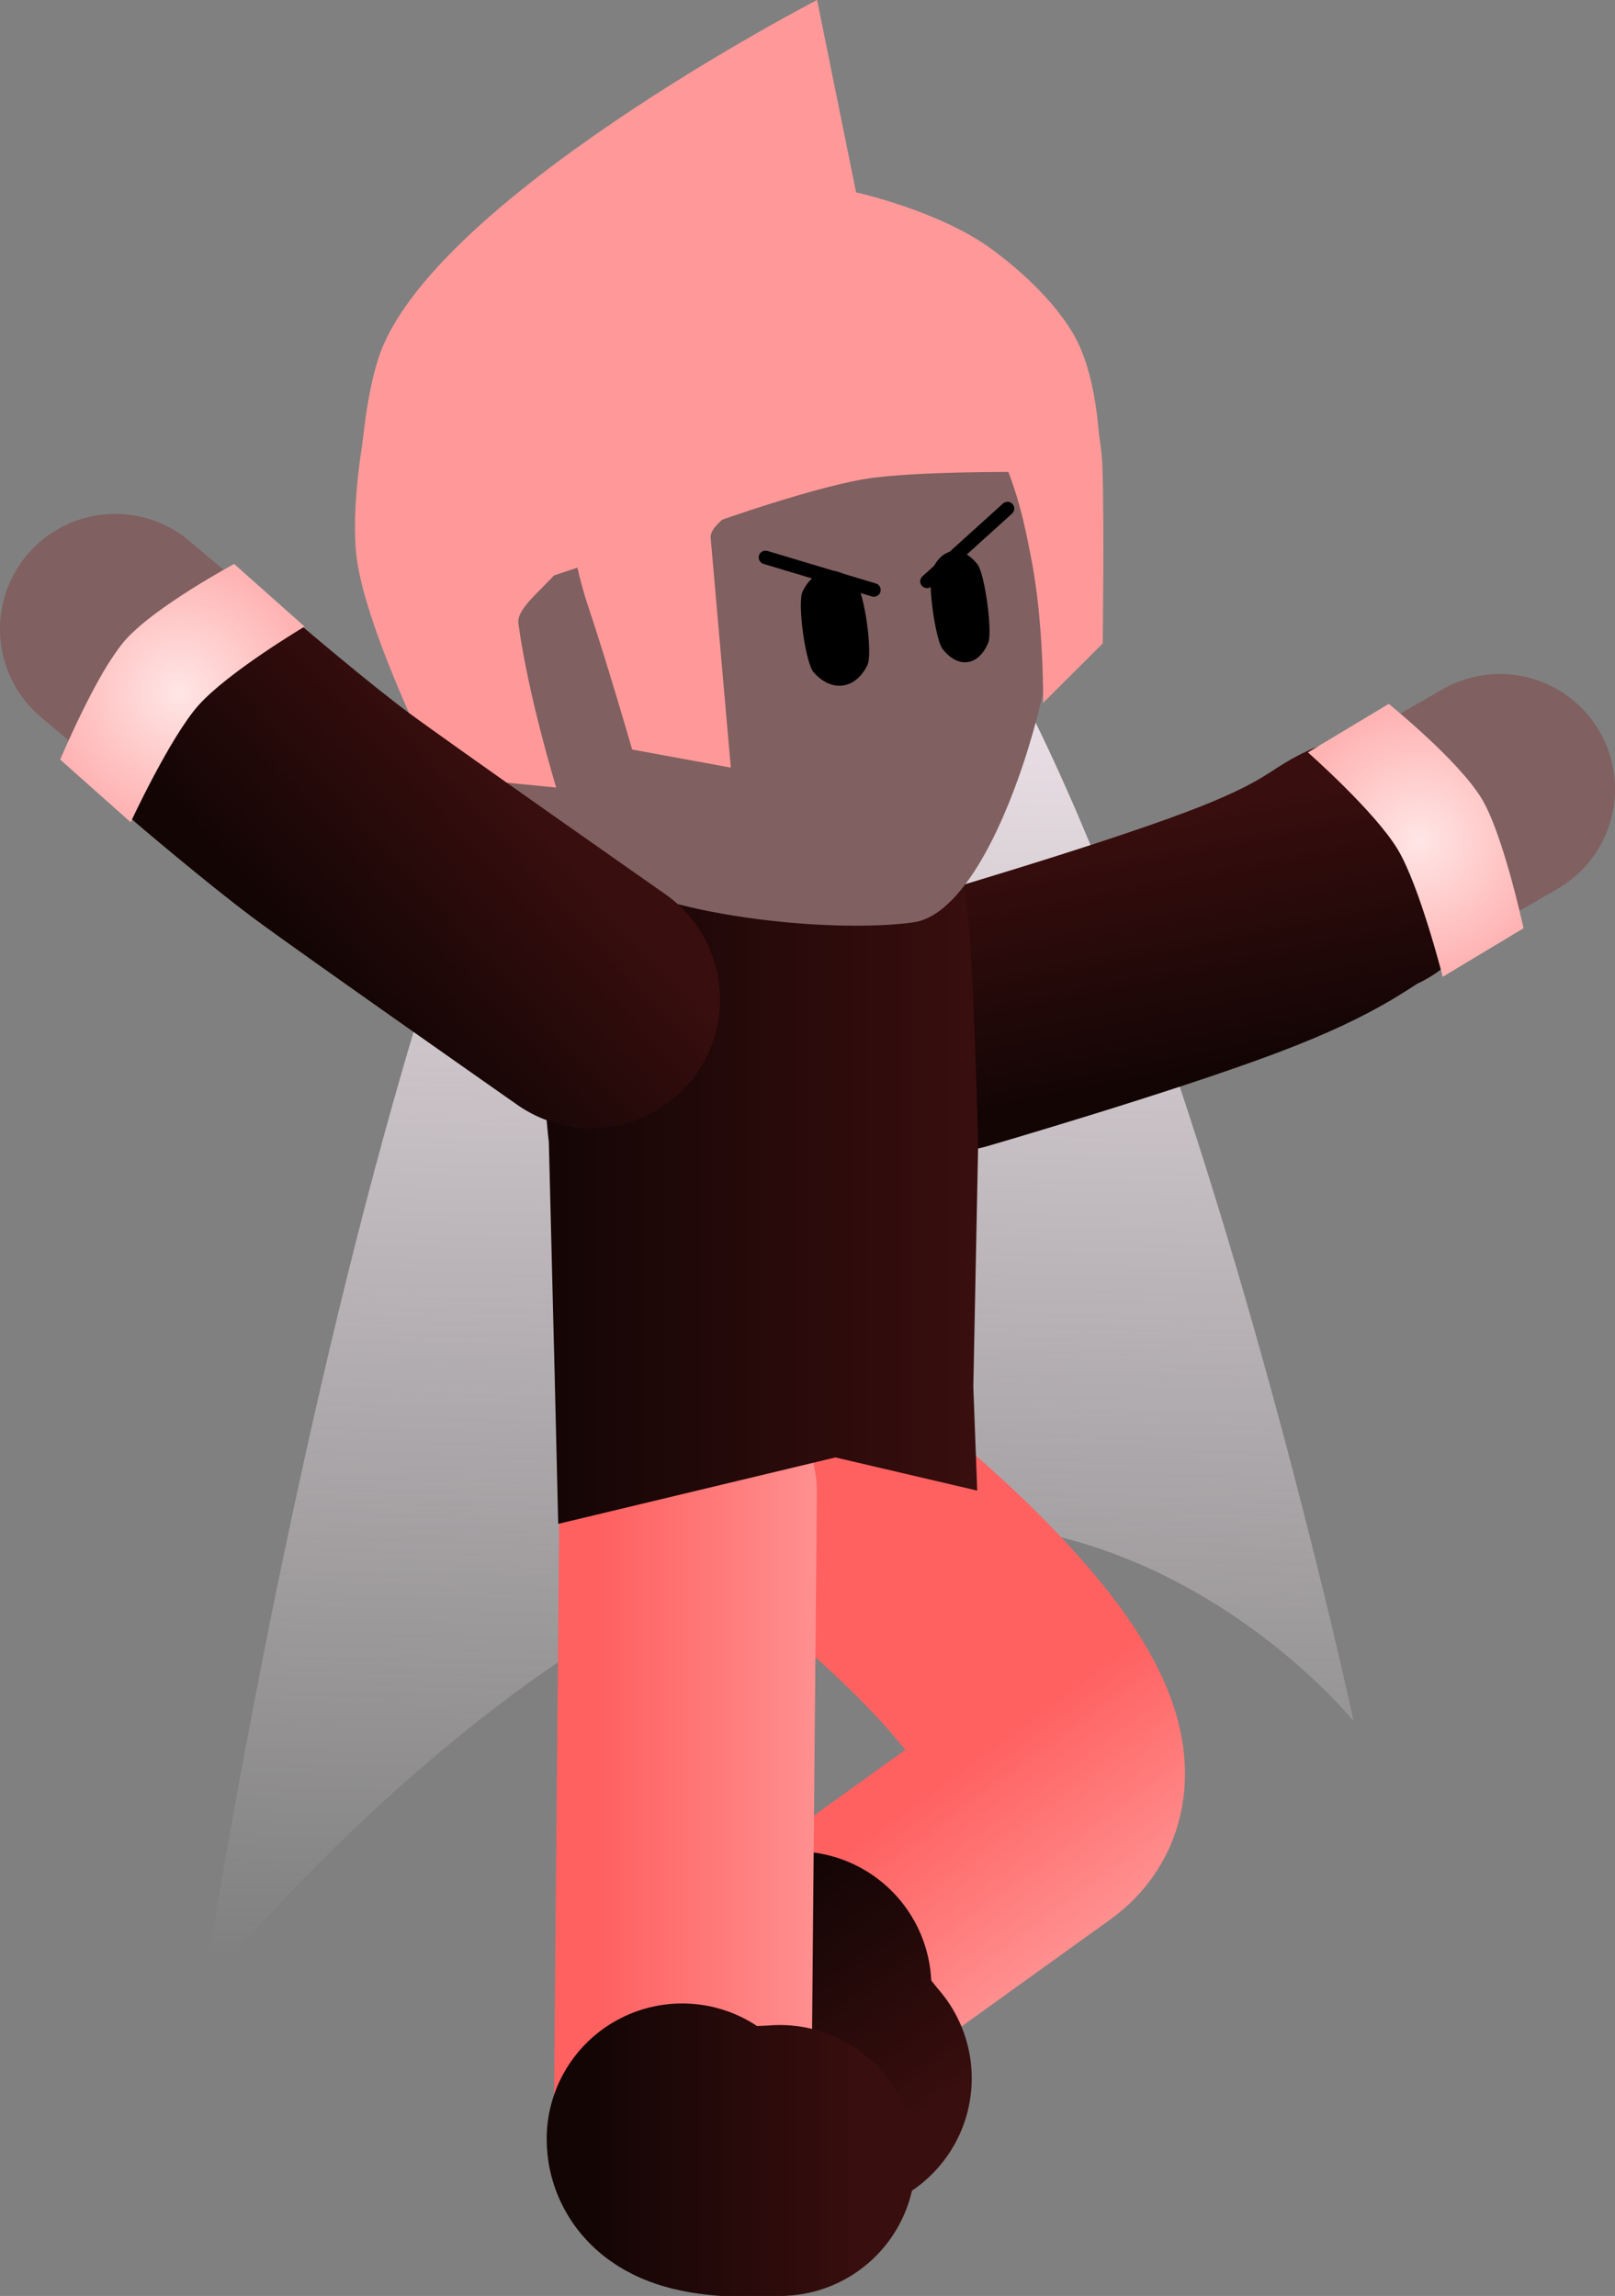 <svg version="1.1" xmlns="http://www.w3.org/2000/svg" xmlns:xlink="http://www.w3.org/1999/xlink" width="59.598" height="84.746" viewBox="0,0,59.598,84.746"><rect x="0" y="0" width="59.598" height="84.746" fill="#808080" stroke="none"/><defs><linearGradient x1="240.637" y1="149.778" x2="239.134" y2="206.593" gradientUnits="userSpaceOnUse" id="color-1"><stop offset="0" stop-color="#fff2fa"/><stop offset="1" stop-color="#fff2fa" stop-opacity="0"/></linearGradient><linearGradient x1="254.138" y1="173.124" x2="252.307" y2="163.835" gradientUnits="userSpaceOnUse" id="color-2"><stop offset="0" stop-color="#140505"/><stop offset="1" stop-color="#390e0e"/></linearGradient><radialGradient cx="262.875" cy="164.625" r="4.831" gradientUnits="userSpaceOnUse" id="color-3"><stop offset="0" stop-color="#ffe6e6"/><stop offset="1" stop-color="#ffb3b3"/></radialGradient><linearGradient x1="247.442" y1="197.781" x2="253.039" y2="205.417" gradientUnits="userSpaceOnUse" id="color-4"><stop offset="0" stop-color="#ff6161"/><stop offset="1" stop-color="#ff9999"/></linearGradient><linearGradient x1="237.672" y1="204.623" x2="243.564" y2="212.66" gradientUnits="userSpaceOnUse" id="color-5"><stop offset="0" stop-color="#140505"/><stop offset="1" stop-color="#390e0e"/></linearGradient><linearGradient x1="232.769" y1="201.049" x2="242.237" y2="201.049" gradientUnits="userSpaceOnUse" id="color-6"><stop offset="0" stop-color="#ff6161"/><stop offset="1" stop-color="#ff9999"/></linearGradient><linearGradient x1="232.512" y1="212.973" x2="242.478" y2="212.973" gradientUnits="userSpaceOnUse" id="color-7"><stop offset="0" stop-color="#140505"/><stop offset="1" stop-color="#390e0e"/></linearGradient><linearGradient x1="230.549" y1="177.828" x2="246.613" y2="177.828" gradientUnits="userSpaceOnUse" id="color-8"><stop offset="0" stop-color="#140505"/><stop offset="1" stop-color="#390e0e"/></linearGradient><linearGradient x1="227.054" y1="158.191" x2="249.454" y2="155.123" gradientUnits="userSpaceOnUse" id="color-9"><stop offset="0" stop-color="#ffd499"/><stop offset="1" stop-color="#ffd599"/></linearGradient><linearGradient x1="222.023" y1="168.661" x2="228.987" y2="162.247" gradientUnits="userSpaceOnUse" id="color-10"><stop offset="0" stop-color="#140505"/><stop offset="1" stop-color="#390e0e"/></linearGradient><radialGradient cx="217.138" cy="159.169" r="4.831" gradientUnits="userSpaceOnUse" id="color-11"><stop offset="0" stop-color="#ffe6e6"/><stop offset="1" stop-color="#ffb3b3"/></radialGradient></defs><g transform="translate(-210.518,-133.606)"><g data-paper-data="{&quot;isPaintingLayer&quot;:true}" fill-rule="nonzero" stroke-linejoin="miter" stroke-miterlimit="10" stroke-dasharray="" stroke-dashoffset="0" style="mix-blend-mode: normal"><path d="M218.036,207.007c0,0 8.28,-54.365 19.998,-57.089c11.719,-2.724 22.438,47.224 22.438,47.224c0,0 -7.688,-9.593 -19.406,-6.869c-11.719,2.724 -23.03,16.733 -23.03,16.733z" data-paper-data="{&quot;index&quot;:null}" fill="url(#color-1)" stroke="none" stroke-width="NaN" stroke-linecap="butt"/><path d="M265.866,162.735c0,0 -7.528,4.397 -9.82,5.288c-2.719,1.056 -10.405,3.23 -10.405,3.23" fill="none" stroke="#806060" stroke-width="8.5" stroke-linecap="round"/><path d="M260.818,165.608c-0.765,0.315 -1.33,1.093 -4.875,2.426c-3.674,1.383 -10.318,3.318 -10.318,3.318" fill="none" stroke="url(#color-2)" stroke-width="9.5" stroke-linecap="round"/><path d="M266.741,167.869l-2.982,1.792c0,0 -0.852,-3.353 -1.66,-4.699c-0.848,-1.412 -3.315,-3.583 -3.315,-3.583l2.982,-1.792c0,0 2.578,2.08 3.437,3.51c0.795,1.323 1.538,4.772 1.538,4.772z" fill="url(#color-3)" stroke="none" stroke-width="0" stroke-linecap="butt"/><g fill="none" stroke-linecap="round"><path d="M242.911,190.497c0,0 9.296,7.594 5.802,10.107c-2.455,1.766 -6.624,4.764 -8.826,6.348c-0.894,0.643 1.489,3.379 1.489,3.379" stroke="url(#color-4)" stroke-width="9.5"/><path d="M241.378,210.32c0,0 -2.383,-2.736 -1.489,-3.379" stroke="url(#color-5)" stroke-width="10"/></g><g fill="none" stroke-linecap="round"><path d="M239.306,213.36c0,0 -3.615,0.304 -3.606,-0.796c0.024,-2.712 0.07,-7.848 0.097,-10.871c0.038,-4.304 0.116,-12.993 0.116,-12.993" stroke="url(#color-6)" stroke-width="9.5"/><path d="M239.298,213.352c0,0 -3.615,0.304 -3.606,-0.796" stroke="url(#color-7)" stroke-width="10"/></g><path d="M231.197,166.414c0.376,-1.143 2.764,-0.334 2.764,-0.334h9.32c0,0 2.447,-0.708 2.8,0.334c0.352,1.042 0.532,9.523 0.532,9.523l-0.177,8.855l0.144,3.834l-5.233,-1.224l-10.229,2.452l-0.133,-5.563l-0.213,-8.521c0,0 -0.718,-5.884 0.425,-9.356z" fill="url(#color-8)" stroke="#001966" stroke-width="0" stroke-linecap="butt"/><g stroke-linecap="butt"><path d="M236.765,145.784c3.09,-0.423 6.057,0.412 8.354,2.102c2.297,1.691 3.925,4.238 4.335,7.237c0.364,2.656 -2.141,12.105 -5.231,12.529c-3.091,0.423 -9.462,-0.252 -11.759,-1.942c-2.297,-1.691 -5,-4.519 -5.41,-7.518c-0.411,-2.999 0.472,-5.89 2.23,-8.136c1.758,-2.246 4.391,-3.848 7.481,-4.271z" fill="#806060" stroke="url(#color-9)" stroke-width="0"/><path d="M242.12,155.167c0.306,0.347 0.61,2.57 0.409,2.986c-0.202,0.418 -0.52,0.702 -0.907,0.755c-0.387,0.053 -0.77,-0.136 -1.077,-0.484c-0.306,-0.347 -0.61,-2.57 -0.409,-2.986c0.202,-0.418 0.52,-0.702 0.907,-0.755c0.387,-0.053 0.77,0.136 1.077,0.484z" data-paper-data="{&quot;index&quot;:null}" fill="#000000" stroke="none" stroke-width="1.301"/><path d="M246.591,154.438c0.266,0.34 0.561,2.493 0.396,2.892c-0.166,0.4 -0.432,0.67 -0.761,0.715c-0.329,0.045 -0.658,-0.143 -0.925,-0.484c-0.266,-0.34 -0.561,-2.493 -0.396,-2.892c0.166,-0.4 0.432,-0.67 0.761,-0.715c0.329,-0.045 0.658,0.143 0.925,0.484z" data-paper-data="{&quot;index&quot;:null}" fill="#000000" stroke="none" stroke-width="1.301"/><path d="M251.213,157.355l-2.201,2.195c0,0 0.037,-3.02 -0.464,-5.454c-0.1,-0.488 -0.324,-1.847 -0.876,-3.214c-0.761,-1.884 -1.893,-3.817 -1.893,-3.817l4.414,-0.933c0,0 0.931,2.806 1.005,4.663c0.074,1.857 0.014,6.561 0.014,6.561z" data-paper-data="{&quot;index&quot;:null}" fill="#ff9999" stroke="none" stroke-width="0"/><path d="M231.302,150.008l9.09,-0.363c0,0 -0.876,0.954 -1.951,2.123c-0.497,0.54 -1.745,1.147 -1.698,1.689c0.208,2.374 0.744,8.483 0.744,8.483l-3.641,-0.668c0,0 -0.891,-3.096 -1.619,-5.274c-0.949,-2.839 -0.925,-5.991 -0.925,-5.991z" data-paper-data="{&quot;index&quot;:null}" fill="#ff9999" stroke="none" stroke-width="0"/><path d="M226.7,162.247c0,0 -2.633,-5.227 -3.013,-8.003c-0.258,-1.885 0.275,-4.681 0.275,-4.681l10.436,0.481c0,0 -1.624,2.246 -3.008,4.278c-0.599,0.879 -1.829,1.667 -1.742,2.301c0.376,2.742 1.397,6.053 1.397,6.053z" fill="#ff9999" stroke="none" stroke-width="0"/><path d="M249.293,151.032c0,0 -4.364,-0.07 -6.545,0.208c-1.977,0.252 -5.953,1.678 -5.953,1.678l-9.546,3.154l-3.506,-1.779c0,0 -0.158,-4.593 0.723,-7.411c1.83,-5.849 16.205,-13.276 16.205,-13.276l1.439,7.101c0,0 3.089,0.678 5.028,2.113c0.478,0.353 2.067,1.559 2.977,3.093c0.857,1.446 0.973,3.704 1.004,4.561z" fill="#ff9999" stroke="none" stroke-width="0"/></g><g data-paper-data="{&quot;index&quot;:null}"><path d="M232.24,170.121c0,0 -5.997,-4.245 -9.01,-6.452c-2.936,-2.15 -8.462,-6.843 -8.462,-6.843" fill="none" stroke="#806060" stroke-width="8.5" stroke-linecap="round"/><path d="M232.339,170.5c0,0 -8.008,-5.611 -9.593,-6.789c-1.585,-1.178 -4.076,-3.303 -4.076,-3.303" fill="none" stroke="url(#color-10)" stroke-width="9.5" stroke-linecap="round"/><path d="M212.74,161.644c0,0 1.367,-3.253 2.392,-4.406c1.108,-1.247 4.026,-2.815 4.026,-2.815l2.6,2.311c0,0 -2.825,1.679 -3.919,2.91c-1.043,1.173 -2.499,4.312 -2.499,4.312z" fill="url(#color-11)" stroke="none" stroke-width="0" stroke-linecap="butt"/></g><path d="M242.767,155.382l-4,-1.201" fill="none" stroke="#000000" stroke-width="0.5" stroke-linecap="round"/><path d="M244.727,155.065l2.97,-2.687" fill="none" stroke="#000000" stroke-width="0.5" stroke-linecap="round"/></g></g></svg><!--rotationCenter:29.482242622783247:46.39410058750076-->